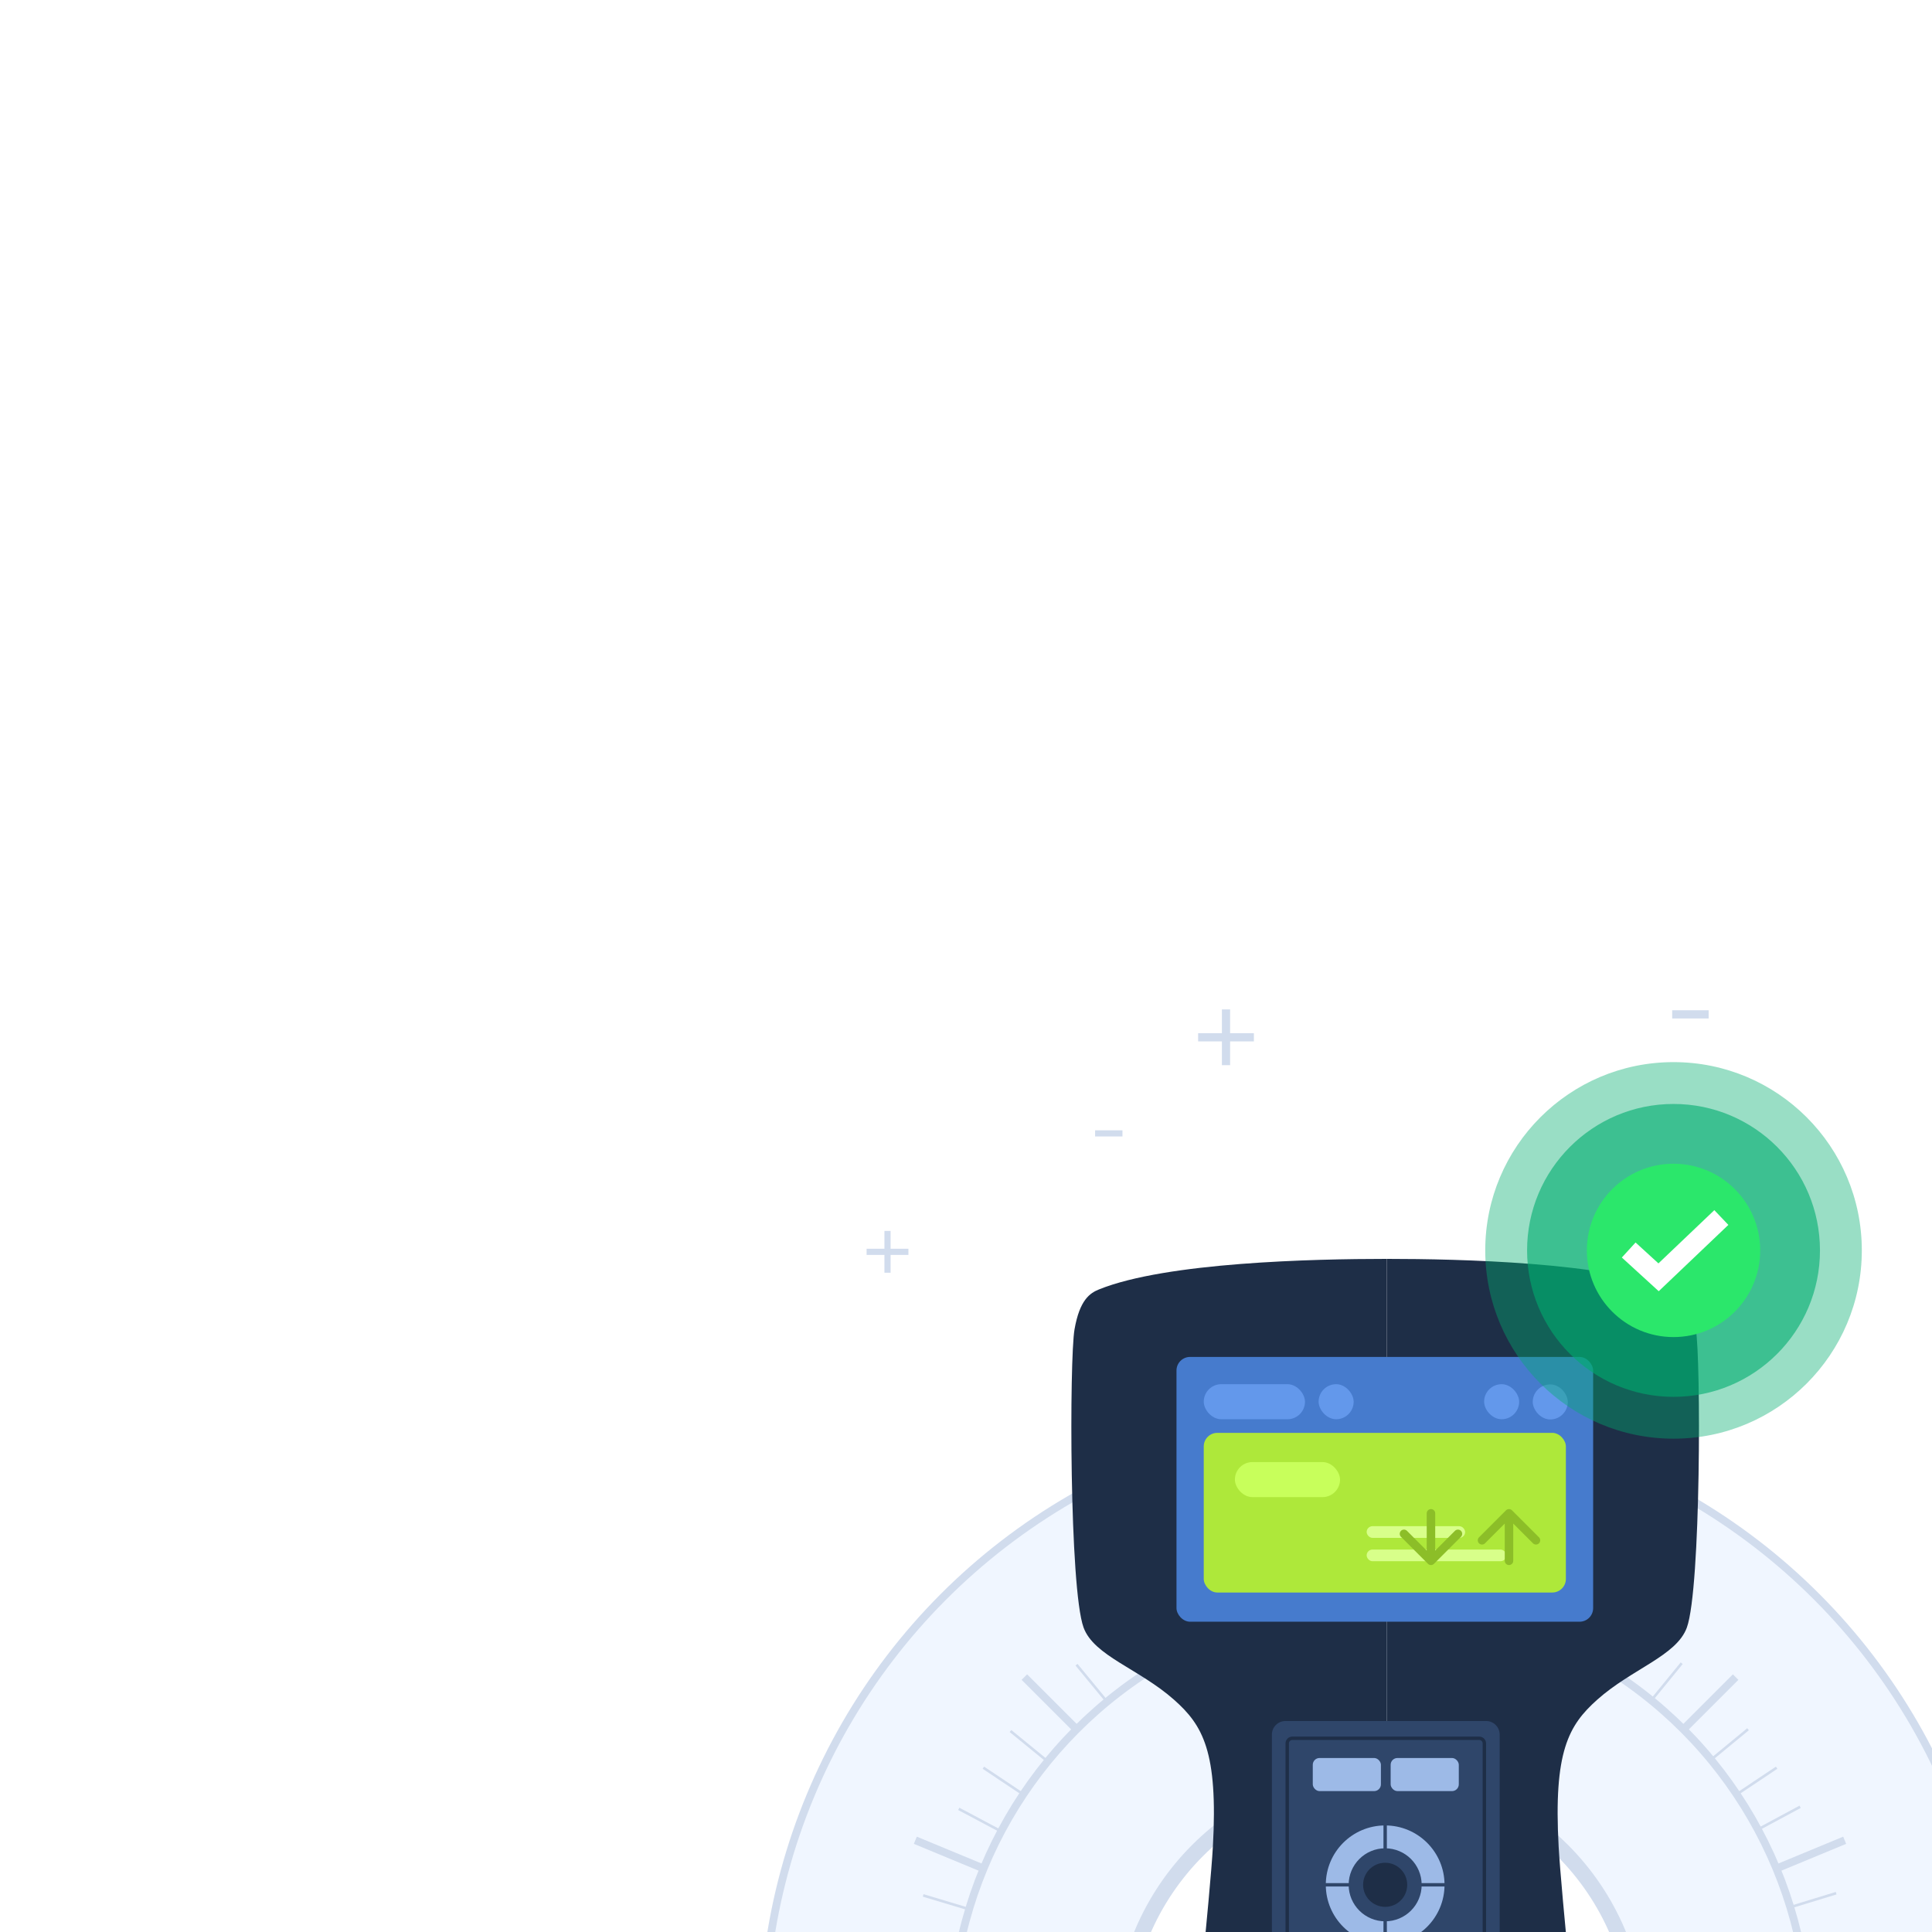 <svg width="588" height="588" viewBox="0 0 588 588" fill="none" xmlns="http://www.w3.org/2000/svg">
<g clip-path="url(#clip0_30215_26824)">
<g clip-path="url(#clip1_30215_26824)">
<circle cx="420" cy="618.657" r="136.109" stroke="#D1DCED" stroke-width="2.367"/>
<circle cx="420.021" cy="618.678" r="187.791" fill="#F0F6FF" stroke="#D1DCED" stroke-width="2.367"/>
<path d="M420 465.583L420 771.73" stroke="#D1DCED" stroke-width="2.367"/>
<path d="M311.761 510.417L528.239 726.896" stroke="#D1DCED" stroke-width="2.367"/>
<path d="M311.761 726.896L528.239 510.417" stroke="#D1DCED" stroke-width="2.367"/>
<path d="M361.421 477.236L478.579 760.078" stroke="#D1DCED" stroke-width="2.367"/>
<path d="M278.579 560.078L561.421 677.235" stroke="#D1DCED" stroke-width="2.367"/>
<path d="M278.579 677.235L561.421 560.078" stroke="#D1DCED" stroke-width="2.367"/>
<path d="M361.421 760.078L478.579 477.235" stroke="#D1DCED" stroke-width="2.367"/>
<path d="M391.676 476.263L448.323 761.05" stroke="#D1DCED" stroke-width="0.789"/>
<path d="M299.285 537.997L540.715 699.316" stroke="#D1DCED" stroke-width="0.789"/>
<path d="M339.34 739.372L500.659 497.941" stroke="#D1DCED" stroke-width="0.789"/>
<path d="M448.324 476.263L391.676 761.05" stroke="#D1DCED" stroke-width="0.789"/>
<path d="M339.34 497.941L500.659 739.372" stroke="#D1DCED" stroke-width="0.789"/>
<path d="M299.285 699.316L540.715 537.997" stroke="#D1DCED" stroke-width="0.789"/>
<path d="M405.404 474.209L434.595 763.104" stroke="#D1DCED" stroke-width="0.789"/>
<path d="M307.54 526.838L532.461 710.476" stroke="#D1DCED" stroke-width="0.789"/>
<path d="M328.181 731.117L511.819 506.196" stroke="#D1DCED" stroke-width="0.789"/>
<path d="M433.887 474.139L406.113 763.174" stroke="#D1DCED" stroke-width="0.789"/>
<path d="M327.63 506.648L512.369 730.666" stroke="#D1DCED" stroke-width="0.789"/>
<path d="M307.991 711.026L532.009 526.287" stroke="#D1DCED" stroke-width="0.789"/>
<path d="M461.793 479.619L378.207 757.694" stroke="#D1DCED" stroke-width="0.789"/>
<path d="M351.238 490.79L488.762 746.523" stroke="#D1DCED" stroke-width="0.789"/>
<path d="M280.962 576.864L559.038 660.45" stroke="#D1DCED" stroke-width="0.789"/>
<path d="M292.133 687.419L547.866 549.894" stroke="#D1DCED" stroke-width="0.789"/>
<path d="M488.134 490.455L351.866 746.859" stroke="#D1DCED" stroke-width="0.789"/>
<path d="M377.525 479.826L462.474 757.488" stroke="#D1DCED" stroke-width="0.789"/>
<path d="M291.798 550.522L548.202 686.791" stroke="#D1DCED" stroke-width="0.789"/>
<path d="M281.169 661.131L558.831 576.182" stroke="#D1DCED" stroke-width="0.789"/>
<circle cx="420" cy="618.657" r="130.586" fill="#F0F6FF" stroke="#D1DCED" stroke-width="2.367"/>
<circle cx="420.021" cy="618.678" r="78.509" fill="white" stroke="#D1DCED" stroke-width="4.734"/>
<path d="M371.882 324.182V307.215H374.382V324.182H371.882ZM364.648 316.949V314.449H381.616V316.949H364.648Z" fill="#D1DCED"/>
<path d="M269.176 387.353V374.627H271.051V387.353H269.176ZM263.75 381.927V380.053H276.476V381.927H263.75Z" fill="#D1DCED"/>
<path d="M508.924 309.968V307.468H520.021V309.968H508.924Z" fill="#D1DCED"/>
<path d="M333.294 345.879V344.004H341.616V345.879H333.294Z" fill="#D1DCED"/>
</g>
<g filter="url(#filter0_d_30215_26824)">
<path d="M463.449 649.974C451.587 654.374 431.063 654.688 422.088 654.688V372.814C444.329 372.814 488.422 373.847 508.712 382.095C511.916 383.398 514.565 385.237 516.125 394.272C517.686 403.306 517.686 473.123 513.394 485.005C510.272 493.646 496.616 497.574 486.08 507.001C477.409 514.759 472.77 522.712 474.375 551.778C475.155 565.918 480.618 618.552 481.398 626.407C482.178 634.263 478.276 644.475 463.449 649.974Z" fill="#1E2E47"/>
<path d="M380.154 649.974C392.118 654.374 413.037 654.688 422.088 654.688V372.814C399.657 372.814 354.968 373.847 334.504 382.095C331.744 383.208 328.601 385.237 327.027 394.272C325.453 403.306 325.453 473.123 329.782 485.005C332.93 493.646 346.704 497.574 357.329 507.001C366.075 514.759 370.753 522.712 369.135 551.778C368.348 565.918 362.839 618.552 362.052 626.407C361.265 634.263 365.2 644.475 380.154 649.974Z" fill="#1E2E47"/>
<rect x="358.062" y="402.655" width="126.805" height="80.586" rx="4.13" fill="#467BCD"/>
<path d="M387.098 517.591C387.098 515.31 388.947 513.461 391.228 513.461H452.295C454.576 513.461 456.425 515.31 456.425 517.591V603.528H387.098V517.591Z" fill="#2F466A"/>
<path d="M393.31 518.718H450.212C451.068 518.718 451.761 519.411 451.761 520.266V604.197H391.761V520.266C391.761 519.411 392.455 518.718 393.31 518.718Z" fill="#2F466A" stroke="#1E2E47" stroke-width="1.032"/>
<rect x="366.358" y="410.951" width="30.812" height="10.666" rx="5.333" fill="#6398EB"/>
<rect x="401.318" y="410.951" width="10.666" height="10.666" rx="5.333" fill="#6398EB"/>
<rect x="451.685" y="410.951" width="10.666" height="10.666" rx="5.333" fill="#6398EB"/>
<rect x="466.486" y="411.017" width="10.666" height="10.666" rx="5.333" fill="#6398EB"/>
<rect x="366.358" y="425.764" width="110.213" height="48.589" rx="4.13" fill="#AEE83A"/>
<rect x="415.939" y="454.167" width="29.964" height="3.555" rx="1.777" fill="#D8FF8A"/>
<rect x="415.939" y="461.276" width="42.507" height="3.555" rx="1.777" fill="#D8FF8A"/>
<rect x="375.839" y="434.652" width="31.997" height="10.666" rx="5.333" fill="#C8FF5B"/>
<path d="M436.801 450.252C436.801 449.539 436.224 448.961 435.511 448.961C434.798 448.961 434.22 449.539 434.22 450.252L436.801 450.252ZM434.598 465.62C435.102 466.124 435.919 466.124 436.423 465.62L444.637 457.407C445.141 456.903 445.141 456.086 444.637 455.581C444.133 455.077 443.316 455.077 442.812 455.581L435.511 462.882L428.21 455.581C427.706 455.077 426.889 455.077 426.385 455.581C425.881 456.086 425.881 456.903 426.385 457.407L434.598 465.62ZM434.22 450.252L434.22 464.708L436.801 464.708L436.801 450.252L434.22 450.252Z" fill="#8CBE28"/>
<path d="M457.968 464.707C457.968 465.42 458.546 465.998 459.258 465.998C459.971 465.998 460.549 465.42 460.549 464.707L457.968 464.707ZM460.171 449.339C459.667 448.835 458.85 448.835 458.346 449.339L450.132 457.552C449.628 458.056 449.628 458.873 450.132 459.377C450.636 459.881 451.453 459.881 451.957 459.377L459.258 452.077L466.559 459.377C467.063 459.881 467.88 459.881 468.384 459.377C468.888 458.873 468.888 458.056 468.384 457.552L460.171 449.339ZM460.549 464.707L460.549 450.251L457.968 450.251L457.968 464.707L460.549 464.707Z" fill="#8CBE28"/>
<rect x="399.541" y="524.719" width="20.739" height="10.073" rx="2.065" fill="#9DBAE7"/>
<rect x="423.243" y="524.719" width="20.739" height="10.073" rx="2.065" fill="#9DBAE7"/>
<path d="M439.641 563.311C439.641 573.29 431.551 581.38 421.572 581.38C411.593 581.38 403.503 573.29 403.503 563.311C403.503 553.332 411.593 545.242 421.572 545.242C431.551 545.242 439.641 553.332 439.641 563.311ZM410.462 563.311C410.462 569.447 415.436 574.421 421.572 574.421C427.708 574.421 432.682 569.447 432.682 563.311C432.682 557.175 427.708 552.201 421.572 552.201C415.436 552.201 410.462 557.175 410.462 563.311Z" fill="#9DBAE7"/>
<rect x="421.056" y="543.177" width="1.032" height="40.268" fill="#2F466A"/>
<rect x="401.438" y="563.827" width="1.032" height="40.268" transform="rotate(-90 401.438 563.827)" fill="#2F466A"/>
<circle cx="421.572" cy="563.311" r="6.712" fill="#1E2E47"/>
</g>
<circle opacity="0.4" cx="509.335" cy="380.558" r="57.304" fill="#00AC6E"/>
<circle opacity="0.6" cx="509.335" cy="380.558" r="44.57" fill="#00AC6E"/>
<circle cx="509.335" cy="380.558" r="26.378" fill="#2BE76B"/>
<path d="M495.691 380.434L504.785 388.744L523.889 370.552" stroke="white" stroke-width="6.195"/>
</g>
<defs>
<filter id="filter0_d_30215_26824" x="305.415" y="362.489" width="232.313" height="323.174" filterUnits="userSpaceOnUse" color-interpolation-filters="sRGB">
<feFlood flood-opacity="0" result="BackgroundImageFix"/>
<feColorMatrix in="SourceAlpha" type="matrix" values="0 0 0 0 0 0 0 0 0 0 0 0 0 0 0 0 0 0 127 0" result="hardAlpha"/>
<feOffset dy="10.325"/>
<feGaussianBlur stdDeviation="10.325"/>
<feComposite in2="hardAlpha" operator="out"/>
<feColorMatrix type="matrix" values="0 0 0 0 0.118 0 0 0 0 0.18 0 0 0 0 0.278 0 0 0 0.4 0"/>
<feBlend mode="normal" in2="BackgroundImageFix" result="effect1_dropShadow_30215_26824"/>
<feBlend mode="normal" in="SourceGraphic" in2="effect1_dropShadow_30215_26824" result="shape"/>
</filter>
<clipPath id="clip0_30215_26824">
<rect width="588" height="588" fill="white"/>
</clipPath>
<clipPath id="clip1_30215_26824">
<rect width="400" height="549.917" fill="white" transform="translate(220 268.74)"/>
</clipPath>
</defs>
</svg>
